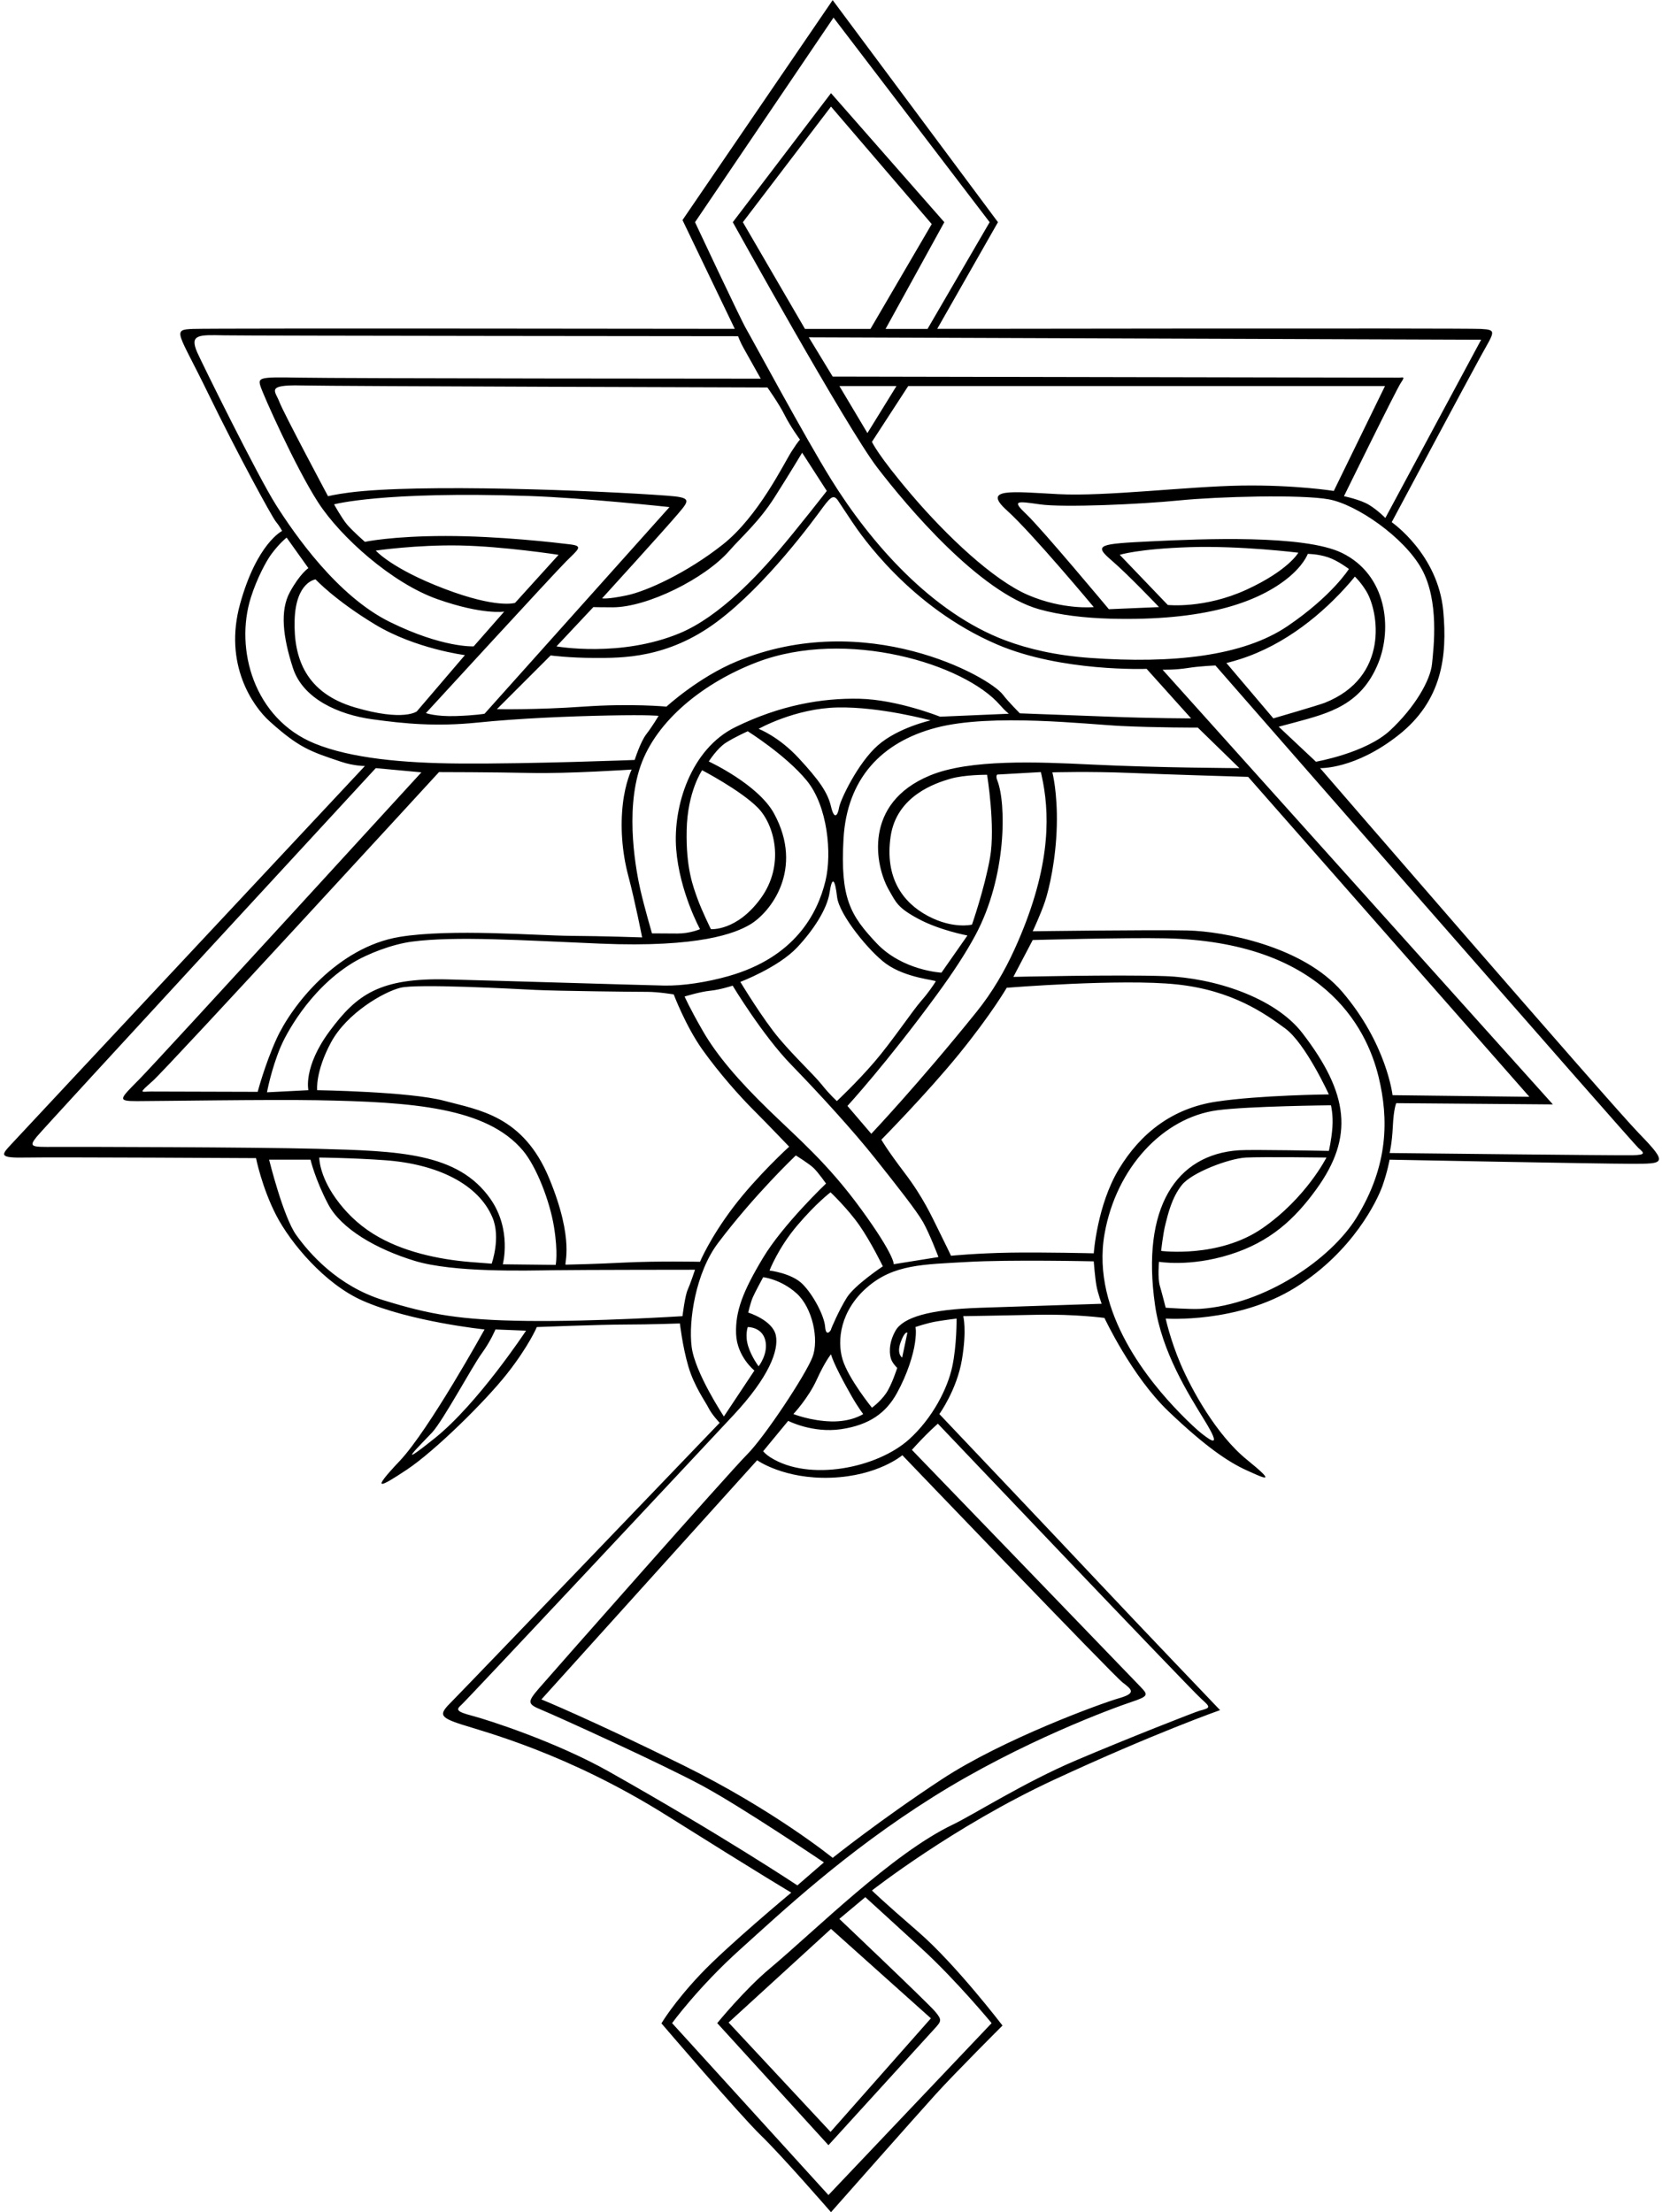<?xml version="1.0" encoding="UTF-8"?>
<svg xmlns="http://www.w3.org/2000/svg" xmlns:xlink="http://www.w3.org/1999/xlink" width="495pt" height="659pt" viewBox="0 0 495 659" version="1.1">
<g id="surface1">
<path style=" stroke:none;fill-rule:nonzero;fill:rgb(0%,0%,0%);fill-opacity:1;" d="M 488.254 337.746 C 479.504 328.746 393.168 228.82 393.168 228.82 C 393.168 228.82 403.5 229.25 416.5 219 C 429.5 208.75 431.098 195.496 429.848 181.996 C 428.281 165.051 414.496 155.559 414.496 155.559 C 414.496 155.559 437.066 113.281 441.066 106.031 C 445.066 98.781 446 98.25 441 97.988 C 436 97.723 279.137 97.961 279.137 97.961 L 297.227 66.191 L 247.996 0.039 L 203.27 65.559 L 218.84 97.961 C 218.84 97.961 64 97.75 57.5 97.988 C 51 98.223 53.086 98.863 61.953 117.117 C 70.824 135.371 81.055 154.066 82.164 155.391 C 83.273 156.715 84.02 158.172 84.02 158.172 C 84.02 158.172 76.52 161.852 71.52 179.852 C 66.52 197.852 75.305 210.383 80.305 214.883 C 89.086 222.789 92.441 223.871 101.684 226.953 C 105.434 228.203 108.68 228.191 108.68 228.191 C 108.68 228.191 5.93 338.051 3.18 341.051 C 0.43 344.051 -0.5 345 7.75 344.828 C 16 344.66 76.25 345 76.25 345 C 76.25 345 78 353.75 82.25 362 C 86.5 370.25 96.703 382.477 107.992 387.457 C 122.25 393.75 144.316 396.039 144.316 396.039 C 144.316 396.039 127.789 425.969 119.039 435.219 C 110.289 444.469 113 443.25 121.25 437.75 C 129.5 432.25 144.5 417.5 151 409.25 C 157.5 401 159.887 395.32 159.887 395.32 C 159.887 395.32 179.008 394.574 186.258 394.574 C 193.508 394.574 202.5 394.25 202.5 394.25 C 202.5 394.25 203.25 401 205 407 C 206.75 413 210.047 417.449 211.047 419.449 C 212.047 421.449 214.34 423.852 214.34 423.852 C 214.34 423.852 138.348 503.078 134.598 506.828 C 130.848 510.578 130.551 511.465 137.301 513.66 C 144.047 515.855 168.859 522.172 198.633 540.863 C 228.402 559.559 235.668 563.801 235.668 563.801 C 235.668 563.801 216.5 579.75 208.5 588.25 C 200.5 596.75 197 602.75 197 602.75 C 197 602.75 220.273 629.977 226.598 636.094 C 232.918 642.211 247.5 659 247.5 659 C 247.5 659 273.035 630.102 278.742 623.805 C 284.449 617.512 298.578 603.402 298.578 603.402 C 298.578 603.402 284.656 585.156 273.5 575.5 C 262.344 565.844 259.695 563.168 259.695 563.168 C 259.695 563.168 284.012 544.074 313.906 530.191 C 343.801 516.309 363.379 509.438 363.379 509.438 C 363.379 509.438 339.297 484.262 327.285 471.461 C 315.273 458.66 279.77 421.238 279.77 421.238 C 279.77 421.238 285 414 286.5 405 C 288 396 286.879 392.078 286.879 392.078 C 286.879 392.078 297.746 391.906 309 391.668 C 320.25 391.43 328.945 392.609 328.945 392.609 C 328.945 392.609 337.039 409.961 348.039 420.461 C 359.039 430.961 365.844 435.52 371.18 437.949 C 376.52 440.379 380.645 442.355 371.395 434.855 C 362.145 427.355 354.785 413.699 351.672 406.445 C 348.555 399.191 347.18 392.801 347.18 392.801 C 347.18 392.801 368.539 394.312 385.789 383.562 C 403.039 372.812 410.25 357.5 411.75 353.25 C 413.25 349 413.867 345.461 413.867 345.461 C 413.867 345.461 476.188 346.688 485.938 346.688 C 495.688 346.688 497.004 346.746 488.254 337.746 Z M 423.43 169.504 C 428.68 179.004 427.004 192.77 426.504 197.77 C 426.004 202.77 421.27 210.836 414.02 217.586 C 406.77 224.336 391.93 226.91 391.93 226.91 L 380.84 216.488 C 380.84 216.488 382.914 215.945 385.73 215.184 C 395.91 212.438 405.379 210.004 410.449 197.648 C 414.789 187.07 412.973 171.219 399.699 164.727 C 388.449 159.227 358 160.516 342.75 161.266 C 327.5 162.016 325.617 162.262 330.867 166.762 C 336.117 171.262 345.195 180.852 345.195 180.852 L 330.258 181.48 C 330.258 181.48 310.25 157.5 305.75 153.25 C 301.25 149 302.75 149.25 309.75 150.25 C 316.75 151.25 339.754 150.223 351.25 149.07 C 362.746 147.922 387.5 147.25 395.75 148.75 C 404 150.25 418.18 160.004 423.43 169.504 Z M 379.25 214 L 365.262 197.504 C 365.262 197.504 366.836 197.156 369.289 196.375 C 382.977 192.02 394.211 182.555 402.016 173.578 C 403.031 172.41 403.52 171.762 403.52 171.762 C 403.52 171.762 405.285 173.375 406.984 176.211 C 410.543 182.148 413.953 201.645 394.547 209.367 C 392.812 210.055 379.25 214 379.25 214 Z M 386.688 164.648 C 386.688 164.648 383.762 169.906 371.262 175.656 C 358.762 181.406 347.809 180.219 347.809 180.219 L 333.496 165.281 C 333.496 165.281 339 163.5 354.25 163 C 369.5 162.5 386.688 164.648 386.688 164.648 Z M 270.5 115 L 412.5 115 L 397.25 146.25 C 397.25 146.25 385.75 144.402 369.75 144.652 C 353.75 144.902 329.246 147.945 315.246 147.207 C 301.25 146.469 292.391 145.297 299.891 152.047 C 307.391 158.797 325.758 180.852 325.758 180.852 C 325.758 180.852 316.742 181.773 306.242 177.273 C 295.742 172.773 281.852 159.52 271.602 147.52 C 261.352 135.52 259.695 131.621 259.695 131.621 Z M 258.348 129.012 L 250 115 L 267 115 Z M 441.137 101.199 L 412.605 154.301 C 412.605 154.301 410.398 152.023 407.762 150.41 C 405.125 148.801 400.277 147.82 400.277 147.82 C 400.277 147.82 415.848 116.051 417.25 114 C 418.652 111.949 417.75 112.5 416.75 112.5 C 415.75 112.5 247.996 112.18 247.996 112.18 L 240.887 100.48 Z M 239.75 97.988 L 221.25 66.191 L 247.5 31.75 L 277.5 66.75 L 259.25 97.988 Z M 207 66.191 L 248.25 5.25 L 294.75 66.191 L 276.25 97.988 L 263.75 97.988 L 281.25 66.191 L 247.5 27.75 L 218.25 66.191 C 218.25 66.191 252.25 127.5 261.25 139.25 C 270.25 151 291.75 176.5 309.5 181.5 C 315.562 183.207 322.992 184.098 330.746 184.305 C 358.637 185.035 374.062 179.531 382.949 172.684 C 388.266 168.586 389.5 165 389.5 165 C 389.5 165 392.5 165 395.5 166 C 398.5 167 401.75 169.5 401.75 169.5 C 401.75 169.5 396.75 177.5 383.5 186.5 C 370.25 195.5 349.25 197.75 324.75 196 C 314.461 195.266 306.152 193.297 299.406 190.758 C 277.52 182.523 259.316 161.812 247.5 142.75 C 239.75 130.25 224 100.988 222.25 97.988 C 220.5 94.988 207 66.191 207 66.191 Z M 256.547 360.32 C 246.547 346.57 237.902 339.344 228.902 330.594 C 219.902 321.844 213.52 314.367 209.441 307.312 C 205.363 300.254 203.898 296.859 203.898 296.859 C 203.898 296.859 208.496 295.43 211.516 295.137 C 214.535 294.84 218.207 293.621 218.207 293.621 C 218.207 293.621 227.109 308.387 235.609 317.137 C 244.109 325.887 254.016 336.734 260.633 345.059 C 267.246 353.379 272.98 360.66 274.906 364.043 C 276.836 367.422 279.504 374.465 279.504 374.465 L 266.18 376.602 C 266.18 376.602 266.547 374.07 256.547 360.32 Z M 245.75 395.25 C 245.5 392 242.25 385.75 239 382.5 C 235.75 379.25 229.188 378.488 229.188 378.488 C 229.188 378.488 231.75 371.75 237.5 365 C 243.25 358.25 247.367 355.18 247.367 355.18 C 247.367 355.18 252.469 360.02 255.941 364.996 C 259.418 369.973 262.938 377.23 262.938 377.23 C 262.938 377.23 254.59 382.773 252.227 386.527 C 249.867 390.285 247.5 395.844 247.5 396.062 C 247.5 396.281 246 398.5 245.75 395.25 Z M 253.605 415.848 C 255.605 419.348 257.09 421.238 257.09 421.238 C 257.09 421.238 253.637 423.609 247.5 423.438 C 241.363 423.266 236.297 421.238 236.297 421.238 C 236.297 421.238 240.75 416.5 243.25 411 C 245.75 405.5 247.5 403.438 247.5 403.438 C 248.25 406.188 251.605 412.348 253.605 415.848 Z M 163.578 351.055 C 155.828 332.305 142.555 330.672 132.305 327.922 C 122.055 325.172 94.457 324.762 94.457 324.762 C 94.457 324.762 93.883 319.246 98.59 310.52 C 103.297 301.789 114.25 295.5 119.25 294.25 C 124.25 293 152.75 294.562 159.5 294.895 C 166.25 295.223 189.496 295.48 192.746 295.469 C 195.996 295.457 200.656 296.23 200.656 296.23 C 200.656 296.23 204.25 305.75 209.25 312.75 C 214.25 319.75 220.25 326.5 224.5 330.75 C 228.75 335 235.039 341.59 235.039 341.59 C 235.039 341.59 225.383 350.383 218.383 359.633 C 211.383 368.883 208.488 375.879 208.488 375.879 C 208.488 375.879 195.996 375.609 185.75 376.121 C 177.641 376.531 170.938 376.691 168.496 376.742 C 167.852 376.758 171.328 369.805 163.578 351.055 Z M 91.848 324.762 L 79.52 325.391 C 79.52 325.391 80.746 318.602 83.59 311.828 C 84.879 308.762 91.746 295.102 104.75 287 C 109.449 284.074 116.902 281.266 122.75 280.5 C 135.68 278.805 155.527 280.121 178.75 281.102 C 208.5 282.352 219.09 277.941 223.34 275.441 C 229.52 271.805 239.539 258.934 230.555 242.379 C 225.805 233.629 211.098 226.84 211.098 226.84 C 211.098 226.84 213.562 222.938 216.191 221.258 C 218.824 219.578 222.707 217.84 222.707 217.84 C 222.707 217.84 234.016 224.922 240.25 232.5 C 246.484 240.078 247.844 254.199 245.844 262.449 C 243.5 272.121 236.762 285.176 216.938 290.789 C 210.531 292.605 203.312 293.723 197.75 293.594 C 187 293.344 154.004 292.312 133.5 291.766 C 112.996 291.215 106.227 296.344 98.227 307.094 C 90.227 317.844 91.848 324.762 91.848 324.762 Z M 187.148 260.996 C 189.129 268.422 191.25 279.25 191.25 279.25 C 191.25 279.25 179.754 278.848 170 278.785 C 160.246 278.727 134.316 276.59 119.066 279.09 C 100.41 282.148 86.812 299.621 82.328 309.535 C 78.828 317.266 76.75 325.25 76.75 325.25 C 76.75 325.25 47.996 325.168 45 325.16 C 42.004 325.152 41 326 45.5 322 C 50 318 130.75 230 130.75 230 C 130.75 230 146.75 230.012 158 230.262 C 169.25 230.512 188.125 229.25 188.125 229.25 C 188.125 229.25 186.25 233 185.5 239.5 C 184.75 246 185.168 253.57 187.148 260.996 Z M 247.5 240.25 C 246.5 236 243.895 232.359 237.895 225.859 C 231.895 219.359 225.945 217.121 225.945 217.121 C 225.945 217.121 236.75 211 249.5 210.75 C 262.25 210.5 277.156 214.602 277.156 214.602 C 277.156 214.602 267.5 216.75 261.5 222 C 255.5 227.25 250.27 238.32 249.902 240.574 C 249.531 242.824 248.5 244.5 247.5 240.25 Z M 263.867 287.074 C 270 291.5 278.98 291.91 278.691 292.371 C 277.98 293.496 276.469 295.77 274.5 298 C 271.73 301.137 265.785 310.094 260.508 316.258 C 255.23 322.422 249.258 328 249.258 328 C 249.258 328 247.281 326.277 244.781 323.156 C 242.281 320.035 237.023 315.223 232.094 309.402 C 227.168 303.578 220.5 292.5 220.5 292.5 C 220.5 292.5 231.75 288.25 237.422 282.227 C 242.156 277.199 246.332 270.883 247.082 265.883 C 247.832 260.883 248.688 261.789 249.309 267.188 C 249.93 272.59 259.062 283.605 263.867 287.074 Z M 256 208.156 C 244.75 207.906 232.273 210.102 219.023 216.602 C 205.773 223.102 200.391 240.188 201.391 252.938 C 202.391 265.688 208.488 276.789 208.488 276.789 C 208.488 276.789 205.574 278.098 201.75 278.094 C 197.926 278.09 194.18 278.051 194.18 278.051 C 194.18 278.051 191.898 270.18 190.754 265.188 C 189.605 260.191 185.992 242 190.75 228.25 C 195.508 214.5 209.75 203.25 225.5 197.25 C 252.039 187.141 287.25 197.75 297.891 210.098 C 299.344 211.785 300.469 212.621 300.469 212.621 L 279.984 213.5 C 279.984 213.5 267.25 208.406 256 208.156 Z M 209.117 229.449 C 209.117 229.449 220.531 235.402 225.664 240.578 C 230.801 245.754 233.758 257.758 226.574 267.617 C 219.395 277.48 211.727 276.789 211.727 276.789 C 211.727 276.789 209 271.25 207.75 267.75 C 206.5 264.25 204.262 258.75 204.512 247.25 C 204.762 235.75 209.117 229.449 209.117 229.449 Z M 269.5 349.5 C 264 342.25 262.5 339.5 262.5 339.5 C 262.5 339.5 276.047 325.781 285.684 313.922 C 295.316 302.062 299.84 294.25 299.84 294.25 C 299.84 294.25 334 291.5 350.5 293.25 C 367 295 376.727 301.91 382.801 306.391 C 388.875 310.871 395.777 326.02 395.777 326.02 C 395.777 326.02 375.246 326.223 362.246 328.176 C 349.246 330.129 339.75 337.5 333.25 348.25 C 326.75 359 325.758 373.359 325.758 373.359 C 325.758 373.359 310.75 372.988 300.75 373.16 C 290.75 373.332 283.246 374.086 283.246 374.086 C 283.246 374.086 281.516 370.43 279.516 366.43 C 277.516 362.43 275 356.75 269.5 349.5 Z M 290.867 301.41 C 273.473 323.016 259.5 337.75 259.5 337.75 L 252.398 329.449 C 252.398 329.449 264.043 316.781 279.043 296.281 C 283.953 289.57 287.68 283.852 290.488 278.625 C 299.879 261.168 299.73 239.27 297.031 232.488 C 296.469 231.078 297.016 230.738 297.016 230.738 L 310 230 C 310 230 310.297 231.172 310.652 233.066 C 312.711 244.035 312.668 259.707 302.152 282.82 C 299.254 289.195 295.551 295.594 290.867 301.41 Z M 289.488 275.441 C 289.488 275.441 283.852 276.855 276.352 272.855 C 268.852 268.855 263.5 261.5 265.25 249.25 C 267 237 278.75 233.25 283 232 C 287.25 230.75 293.988 230.801 293.988 230.801 C 293.988 230.801 296.508 246.246 294.863 255.508 C 293.219 264.766 289.488 275.441 289.488 275.441 Z M 277 231 C 256.855 239.328 260.711 258.074 264.715 265.074 C 266.879 268.852 267.309 270.418 273.66 273.797 C 280.012 277.176 288.137 278.68 288.137 278.68 L 280.398 289.75 C 280.398 289.75 268.77 289.172 261.02 280.922 C 253.27 272.672 250.227 267.621 251.227 249.871 C 252.227 232.121 262.391 221.066 278.891 216.762 C 295.391 212.453 323.734 215.77 333.984 216.27 C 344.234 216.77 356.75 216.75 356.75 216.75 L 369.137 228.82 C 369.137 228.82 345.5 228.75 325 227.75 C 309 226.969 288.848 226.102 277 231 Z M 330.5 213.5 C 317.5 213 303.75 212.5 303.75 212.5 C 303.75 212.5 300.25 209 298.75 207 C 294.551 201.402 257.738 181.203 219.5 197 C 208 201.75 198.5 210.5 198.5 210.5 C 198.5 210.5 188 209.5 173.75 210.5 C 159.5 211.5 148 211.25 148 211.25 L 164 195.25 C 164 195.25 169.5 196 177.25 196 C 185 196 198.75 196.25 213.5 185.25 C 228.25 174.25 242.25 155 245 151.25 C 247.75 147.5 248.5 147.25 250 149.75 C 250 149.75 251.719 152.359 253.801 155.469 C 256.262 159.145 270.98 180.852 297 192 C 316.203 200.23 341.5 199.25 341.5 199.25 L 354.75 214 C 354.75 214 343.5 214 330.5 213.5 Z M 168.559 167.297 C 172.309 163.547 173.816 162.672 169.816 162.172 C 165.816 161.672 148.746 159.672 132.746 159.672 C 116.746 159.672 108.68 161.41 108.68 161.41 C 108.68 161.41 104.836 158.039 103.281 156.152 C 101.73 154.27 99.5 150.25 99.5 150.25 C 99.5 150.25 113.754 146.285 157.5 147.75 C 173.996 148.305 199.398 151.059 199.398 151.059 L 144.316 212.621 C 144.316 212.621 141.758 213.109 135.75 213.309 C 129.742 213.504 126.855 212.422 126.855 212.422 C 126.855 212.422 164.809 171.047 168.559 167.297 Z M 124.152 211.91 C 124.152 211.91 120.301 215.012 105.75 210.75 C 91.199 206.488 87.41 196.23 87.75 184.75 C 88.09 173.27 93.988 172.598 93.988 172.598 C 93.988 172.598 99.723 178.789 111.727 186.039 C 123.727 193.289 138.469 195.16 138.469 195.16 Z M 132.367 175.402 C 116.617 169.402 111.918 164.02 111.918 164.02 C 111.918 164.02 124 162.25 137 162.5 C 150 162.75 166.367 165.281 166.367 165.281 L 153.406 179.59 C 153.406 179.59 148.117 181.402 132.367 175.402 Z M 235.75 134.5 C 233.5 138 225.895 153.82 215.234 162.242 C 204.574 170.66 192.621 176.117 186.621 177.367 C 180.621 178.617 179.328 178.238 179.328 178.238 C 179.328 178.238 197.637 158.117 201.887 153.117 C 205.395 148.988 206.074 148.207 198.758 147.664 C 177.805 146.105 124.77 144.031 103.965 146.734 C 99.934 147.258 97.699 147.82 97.699 147.82 C 97.699 147.82 84.434 122.988 83.215 119.738 C 81.996 116.488 79 114.574 89.75 114.824 C 100.5 115.074 228.559 115.422 228.559 115.422 C 228.559 115.422 231.961 120.176 233.711 123.676 C 235.461 127.176 238.277 130.988 238.277 130.988 C 238.277 130.988 238 131 235.75 134.5 Z M 238.906 134.859 L 246.25 146.25 C 246.25 146.25 237.281 157.773 231.625 164.363 C 225.965 170.953 214.465 183.621 202.465 188.621 C 184.824 195.969 165.738 192.551 165.738 192.551 L 176.719 180.852 C 176.719 180.852 178.504 180.914 182.504 180.914 C 192.789 180.914 209.969 172.371 217.234 164.055 C 220.82 159.949 226.059 155.438 230.68 148.164 C 235.305 140.891 238.906 134.859 238.906 134.859 Z M 82.25 150.5 C 76.777 141.898 60.035 107.922 58.75 105 C 56.348 99.539 59.25 99.746 66.75 99.895 C 74.25 100.039 219.824 100.156 219.824 100.156 C 219.824 100.156 220.5 102 221.5 103.75 C 222.5 105.5 226.578 112.809 226.578 112.809 C 226.578 112.809 100.75 112.75 89 112.5 C 77.25 112.25 76.812 112.5 77.562 115 C 78.312 117.5 88.055 139.312 94.762 149.68 C 101.469 160.043 116.789 173.742 130.289 178.492 C 143.789 183.242 150.168 182.199 150.168 182.199 L 141.078 192.551 C 141.078 192.551 131.91 193.055 116.16 185.305 C 100.41 177.555 87.723 159.102 82.25 150.5 Z M 93.75 221.504 C 75.609 214.105 69.867 193.352 74.719 177.992 C 76.547 172.203 79.359 167.012 80.902 164.961 C 83.422 161.617 85.367 160.148 85.367 160.148 L 91.848 169.238 C 91.848 169.238 89.336 170.887 86.336 176.387 C 83.336 181.887 84.25 189.75 87.25 199 C 90.25 208.25 100.938 212.879 110.75 214.25 C 120.562 215.621 130 216.496 142.25 215.25 C 154.5 214.004 169 213.391 181.25 213.141 C 193.5 212.891 196.156 213.25 196.156 213.25 C 196.156 213.25 194.289 216.402 192.512 218.691 C 190.73 220.984 189.031 226.387 189.031 226.387 C 189.031 226.387 158.25 227.598 136.996 227.449 C 120.027 227.336 104.527 225.895 93.75 221.504 Z M 16.25 341.656 C 9.5 341.695 8.398 341.75 10.914 338.66 C 13.426 335.57 111.918 228.82 111.918 228.82 L 125.508 230.078 C 125.508 230.078 47.332 315.578 41.5 321.5 C 35.668 327.422 34.75 328.02 40.75 328.02 C 46.75 328.02 80 327.5 94.25 327.75 C 123.012 328.254 144.922 329.891 155.75 342.75 C 159.75 347.5 163.75 357.75 165 365.5 C 166.25 373.25 165.5 376.805 165.5 376.805 L 149.75 376.633 C 149.75 376.633 152.535 366.352 146.035 357.102 C 136.379 343.363 118.852 342.871 94.5 342.223 C 75.75 341.723 23 341.617 16.25 341.656 Z M 146.434 376.438 C 146.434 376.438 141.516 376.062 140.23 375.961 C 130.566 375.184 119.672 372.855 111.199 367.578 C 106.383 364.578 102.758 360.859 100 357 C 95 350 95.09 344.828 95.09 344.828 C 95.09 344.828 105.141 344.926 114.777 345.633 C 130.145 346.758 142.504 352.676 146.695 362.742 C 149.195 368.742 146.434 376.438 146.434 376.438 Z M 129.488 428.434 C 116.613 438.734 125.445 430.234 128.695 426.734 C 131.945 423.234 140.688 407 143.438 403.227 C 146.191 399.449 147.559 396.039 147.559 396.039 L 156.676 396.402 C 156.676 396.402 142.367 418.137 129.488 428.434 Z M 204.797 384.266 C 204.008 385.988 203.27 392.078 203.27 392.078 C 203.27 392.078 177 393.75 157 393.5 C 137 393.25 127.988 391.59 114.238 387.34 C 100.488 383.09 92.121 373.336 88.23 367.914 C 84.344 362.496 80.148 345.461 80.148 345.461 L 92.477 345.461 C 92.477 345.461 93.891 351.434 97.75 358.75 C 101.609 366.066 112.047 372.117 123.547 375.617 C 135.047 379.117 156.504 378.504 165 378.387 C 173.5 378.27 207 378.25 207 378.25 C 207 378.25 205.582 382.539 204.797 384.266 Z M 206 401.25 C 205 393.5 207.203 379.117 213.832 370.324 C 224.789 355.785 237.02 344.199 237.02 344.199 C 237.02 344.199 241.027 346.664 242.41 348.031 C 243.797 349.402 246.02 352.57 246.02 352.57 C 246.02 352.57 233.242 364.723 227.242 374.723 C 221.242 384.723 218.984 390.621 219.234 397.371 C 219.484 404.121 224.688 408.281 224.688 408.281 L 215.598 421.961 C 215.598 421.961 207 409 206 401.25 Z M 222.707 395.32 C 222.707 395.32 226.922 395.242 227.922 399.242 C 228.922 403.242 225.945 407.02 225.945 407.02 C 225.945 407.02 223.824 404.246 222.824 400.996 C 221.824 397.746 222.707 395.32 222.707 395.32 Z M 181.371 527.754 C 165.656 518.895 145.434 512.383 140.684 511.133 C 135.934 509.883 135.75 509.332 137.391 507.891 C 139.031 506.453 207.98 432.785 218.48 421.535 C 228.98 410.285 232.055 402.234 231.055 397.734 C 230.055 393.234 222.84 391.004 222.84 391.004 C 222.84 391.004 223.547 388.016 224.191 386.504 C 224.84 384.988 227.297 380.473 227.297 380.473 C 227.297 380.473 232.477 381.016 237.227 385.266 C 241.977 389.516 243.988 399.016 241.988 404.266 C 239.988 409.516 227.742 428.055 222.492 433.305 C 217.242 438.555 164.109 498.801 160.52 502.961 C 156.926 507.121 157.113 507.645 161.363 509.395 C 165.613 511.145 197.25 525.5 209.25 532 C 221.25 538.5 245.387 554.801 245.387 554.801 L 237.492 561.648 C 237.492 561.648 215.5 547 181.371 527.754 Z M 225.5 435 C 225.5 435 233.5 440.703 247.5 440.203 C 261.5 439.703 268.75 433.5 268.75 433.5 C 268.75 433.5 331.586 499.086 334.324 501.176 C 337.062 503.266 338.543 504.391 333.293 505.891 C 328.043 507.391 298.727 518.059 280.477 530.059 C 262.227 542.059 247.996 553.449 247.996 553.449 C 247.996 553.449 230.535 539.227 203.453 525.848 C 175.738 512.152 161.25 506.25 161.25 506.25 Z M 357.727 506.023 C 360.473 508.531 360.77 508.719 357.324 509.605 C 356.09 509.926 335.5 518 320.25 524.5 C 305 531 289.996 540.555 283.746 543.555 C 265.605 552.262 242.934 574.973 229.18 586.492 C 221.734 592.73 213.617 602.68 213.617 602.68 L 246.738 639.039 C 246.738 639.039 276.07 606.812 278.223 604.469 C 280.375 602.125 280.668 601.785 278.52 599.234 C 276.371 596.684 249.977 571.629 249.977 571.629 L 257.719 565.152 C 257.719 565.152 264.438 571.254 274.641 580.609 C 284.84 589.969 295.34 602.68 295.34 602.68 L 246.738 653.891 L 200.172 602.68 C 200.172 602.68 207.957 591.961 220.457 580.711 C 232.957 569.461 251.656 551.801 277.906 535.301 C 304.156 518.801 331.75 508.75 337 507 C 342.25 505.25 341.898 504.848 339.688 502.496 C 337.48 500.148 271.594 431.91 271.594 431.91 C 271.594 431.91 273.5 429.75 275.75 427.5 C 278 425.25 279.328 424.109 279.328 424.109 C 279.328 424.109 353.805 502.445 357.727 506.023 Z M 247.5 574.609 L 277.25 601.25 L 247.367 635.082 L 217 602.5 Z M 283.605 407.164 C 282.227 413.574 277.812 422.402 270.754 428.777 C 261.238 437.367 241 441.414 229.535 434.191 C 227.914 433.172 227.297 432.309 227.297 432.309 L 234.75 423.27 C 234.75 423.27 242 427 250.5 425.75 C 259 424.5 263.91 420.84 267.117 415.035 C 270.32 409.23 272.016 403.504 272.516 400.004 C 273.016 396.504 272.656 395.32 272.656 395.32 C 272.656 395.32 276.062 394.125 279.004 393.637 C 281.941 393.152 284.898 392.801 284.898 392.801 C 284.898 392.801 285.004 400.672 283.605 407.164 Z M 268.23 399.895 C 269.48 396.395 270.25 397 270.25 397 L 268.695 404.41 C 268.695 404.41 266.98 403.395 268.23 399.895 Z M 291.754 389.59 C 276.754 390.09 268.945 392.441 266.695 396.441 C 264.445 400.441 264.957 403.789 265.457 405.039 C 265.957 406.289 267.223 407.496 267.223 407.496 C 267.223 407.496 265.59 412.648 263.84 415.148 C 262.09 417.648 259.695 419.352 259.695 419.352 C 259.695 419.352 252.703 410.746 250.953 404.996 C 249.203 399.246 250.32 390.398 258.25 383.5 C 266.18 376.602 275 376.688 288 375.938 C 301 375.188 325.75 375.75 325.75 375.75 C 325.75 375.75 326.145 380.758 326.555 383 C 326.961 385.242 328.109 388.383 328.109 388.383 C 328.109 388.383 306.754 389.09 291.754 389.59 Z M 358.848 423.27 C 363.785 431.332 361.031 429.477 357.969 427.105 C 356.656 426.09 354.016 423.648 351.109 420.641 C 342.902 412.141 324.82 391.094 328.973 367.566 C 332.473 347.738 346.5 332.91 362.5 330.75 C 371.75 329.5 396.406 329.262 396.406 329.262 C 396.406 329.262 397.105 332.066 396.836 335.824 C 396.566 339.582 395.777 342.852 395.777 342.852 C 395.777 342.852 372.941 342.395 369.004 342.66 C 350.25 343.906 339.867 359.824 344 388.75 C 346 402.75 353.91 415.207 358.848 423.27 Z M 395.059 344.828 C 395.059 344.828 388.992 356.887 375.992 365.887 C 362.992 374.887 345.828 372.641 345.828 372.641 C 345.828 372.641 346.34 367.754 347.09 364.754 C 347.84 361.754 349 356.75 352 353 C 355 349.25 366.117 345.078 371.117 344.828 C 376.117 344.578 395.059 344.828 395.059 344.828 Z M 404 362.75 C 396.41 375.039 376.836 388.602 357.453 389.906 C 354.684 390.094 347.18 389.559 347.18 389.559 C 347.18 389.559 346.188 385.629 345.461 383.121 C 344.73 380.617 345.195 375.879 345.195 375.879 C 345.195 375.879 354.27 377.492 366.27 373.742 C 378.27 369.992 385.594 363.211 392.094 354.211 C 403.316 338.672 401.719 325.766 387.938 307.812 C 379.688 297.062 361.496 291.285 346.996 290.785 C 332.496 290.285 301.816 291.012 301.816 291.012 L 307.578 280.031 C 307.578 280.031 335 279.27 347 279.52 C 393.52 280.488 406.91 305.535 410.609 320.863 C 413.586 333.184 413.613 347.188 404 362.75 Z M 399.777 295.477 C 388.027 281.727 364.25 277.434 353.75 277.184 C 343.25 276.934 307.578 277.422 307.578 277.422 C 307.578 277.422 310 272.25 311.25 268.5 C 312.5 264.75 314.5 256 314.75 246 C 315 236 313.43 230.078 313.43 230.078 C 313.43 230.078 324.5 229.75 336.5 230.25 C 348.5 230.75 371.746 231.43 371.746 231.43 L 455.504 326.734 L 414.75 326.25 C 414.75 326.25 413.016 310.969 399.777 295.477 Z M 486.25 344.141 C 482.25 344.242 413.867 343.48 413.867 343.48 C 413.867 343.48 414.586 340.75 414.836 335.5 C 415.086 330.25 415.848 328.629 415.848 328.629 L 462.5 329 L 346.25 199.5 C 346.25 199.5 350 199.602 353.75 199 C 357.5 198.398 362 198.25 362 198.25 C 362 198.25 486.25 340.5 488 342 C 489.75 343.5 490.25 344.035 486.25 344.141 "/>
</g>
</svg>
